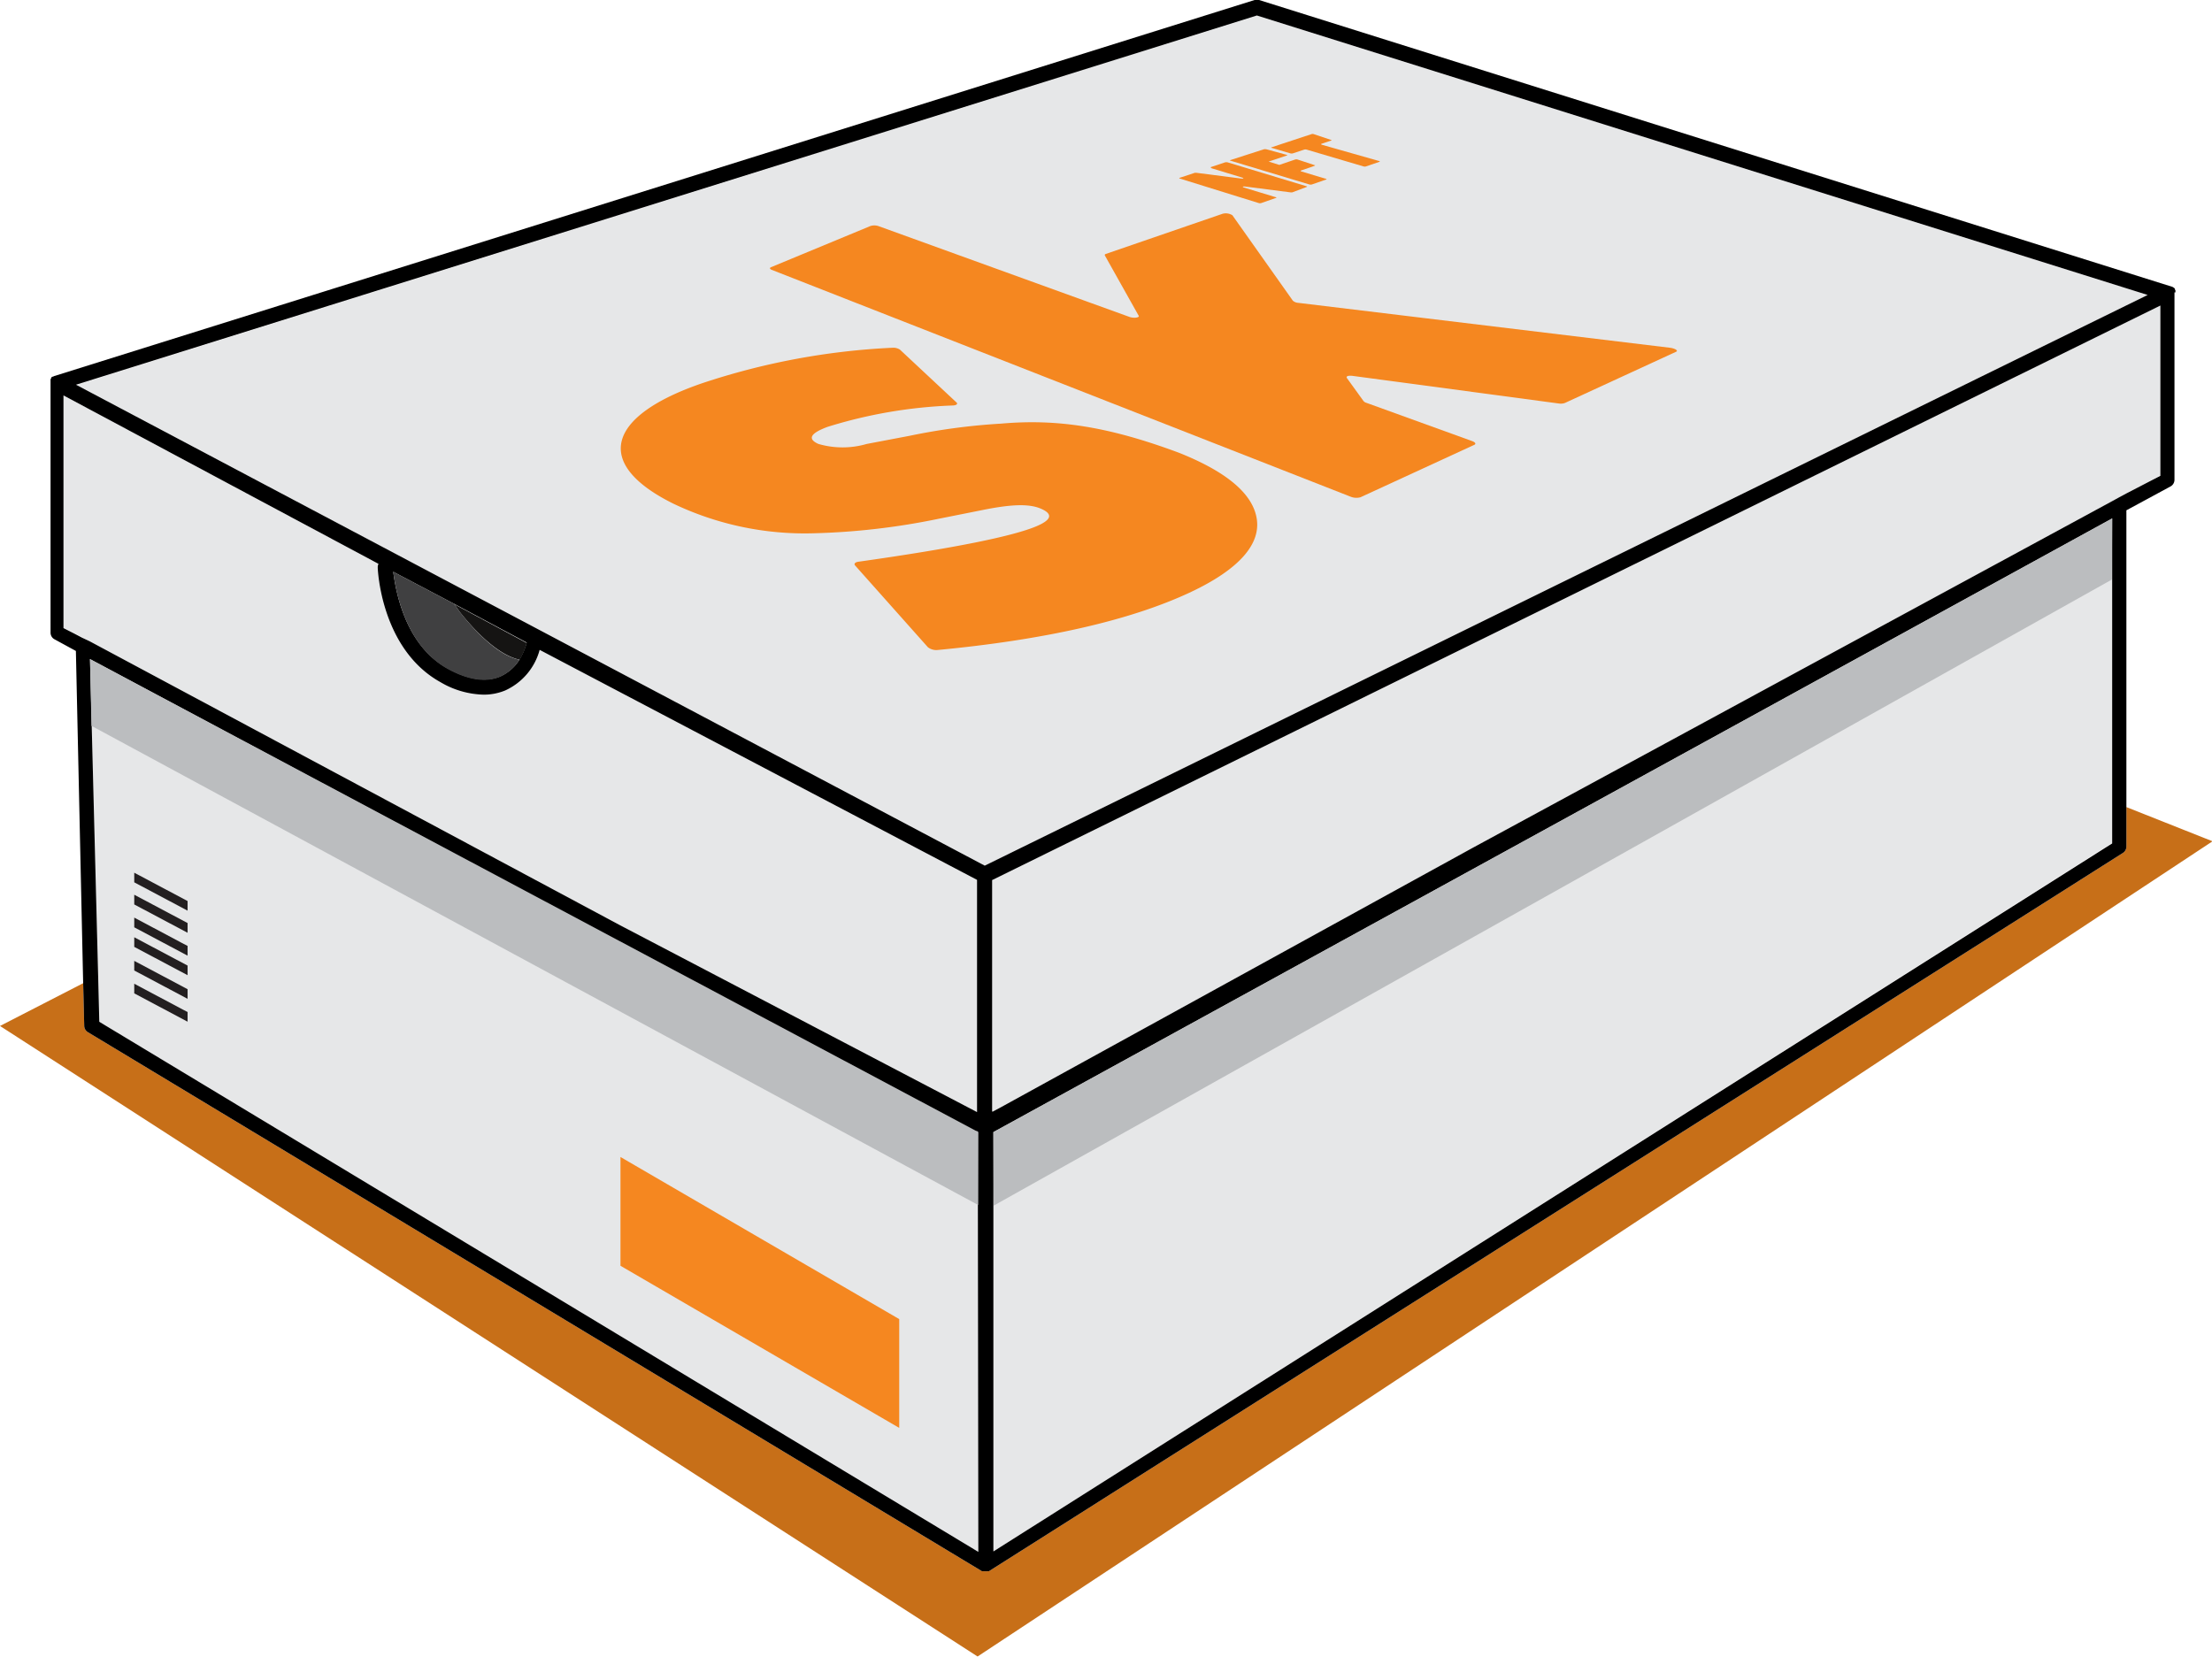<svg xmlns="http://www.w3.org/2000/svg" viewBox="0 0 206.95 155.02"><defs><style>.cls-1{fill:#c76f18;}.cls-2{fill:#e6e7e8;}.cls-3{fill:#151413;}.cls-4{fill:#221f1f;}.cls-5{fill:#404041;}.cls-6{fill:#bbbdbf;}.cls-7{fill:#f58720;}.cls-8{fill:#231f20;}</style></defs><g id="Layer_2" data-name="Layer 2"><g id="Layer_1-2" data-name="Layer 1"><path class="cls-1" d="M207,78.72,91.46,155,0,96,7.78,92,7.88,96a.71.71,0,0,0,.34.58l83.65,50.44h0l.1,0,.07,0a.5.5,0,0,0,.17,0,.4.4,0,0,0,.19,0l.06,0,.06,0h0l0,0h0l106.08-67.2a.71.71,0,0,0,.34-.6V75.52Z"/><polygon class="cls-2" points="197.61 48.52 197.61 78.87 92.94 145.17 92.94 105.23 141.4 78.98 197.61 48.52"/><path class="cls-2" d="M91.53,105.93v39.28L9.29,95.61l-.11-4.38L8.42,61.67l47,25.13,35.63,19h0l.12.06.06,0,.18,0Z"/><path class="cls-3" d="M49.27,60.16s0,0,0,.05a6.39,6.39,0,0,1-.65,1.52c-1-.2-2.91-1.09-5.61-4.47l-.5-.72Z"/><path class="cls-2" d="M91.78,82.15l0,22.47L58,86.57,8.38,60l-.72-.38-.72-.38-1-.51V37L35.41,52.76a.72.72,0,0,0-.07.33c0,.31.35,7.66,5.85,10.73A8.29,8.29,0,0,0,45.26,65a5.25,5.25,0,0,0,2-.39,5.84,5.84,0,0,0,3.23-3.8Z"/><polygon class="cls-2" points="202.12 28.59 202.12 44.47 199.03 46.14 198.32 46.52 197.61 46.91 158.02 68.37 137.84 79.3 92.54 104.53 92.16 82.35 202.12 28.59"/><path class="cls-4" d="M203,26.79Z"/><path class="cls-4" d="M203.21,26.88a.42.42,0,0,0-.16-.09l.15.07Z"/><polygon class="cls-2" points="200.93 27.6 92.24 81.73 7.11 36.03 117.59 1.45 200.93 27.6"/><path d="M203.53,27.36l0-.12s0,0,0-.07l-.06-.11s0,0,0-.06a.44.44,0,0,0-.1-.08.07.07,0,0,0,0,0,.42.42,0,0,0-.16-.09h0L117.8,0a.75.75,0,0,0-.42,0L5.07,35.19l0,0-.13.06a.12.12,0,0,0-.05,0l-.1.08,0,.06-.06.1,0,.08,0,.11s0,0,0,.08V59.2a.7.7,0,0,0,.37.62l2,1.09L7.78,92,7.88,96a.71.71,0,0,0,.34.58l83.65,50.44h0l.1,0,.07,0a.5.5,0,0,0,.17,0,.4.4,0,0,0,.19,0l.06,0,.06,0h0l0,0h0l106.08-67.2a.71.71,0,0,0,.34-.6V47.75l4.14-2.24a.71.71,0,0,0,.36-.63V27.36ZM7.66,59.66l-.72-.38-1-.51V37L35.41,52.76a.72.72,0,0,0-.07.33c0,.31.35,7.66,5.85,10.73A8.29,8.29,0,0,0,45.26,65a5.25,5.25,0,0,0,2-.39,5.84,5.84,0,0,0,3.23-3.8L91.41,82.33v21.73L58,86.57,8.38,60ZM36.79,53.5l5.7,3,6.78,3.62s0,0,0,.05a6.39,6.39,0,0,1-.65,1.52,4.12,4.12,0,0,1-1.84,1.61c-1.34.55-3,.29-4.89-.75C37.8,60.31,37,55.07,36.79,53.5Zm54.74,91.71L9.29,95.61l-.11-4.38L8.42,61.67l47,25.13,35.63,19h0l.12.06.06,0,.18,0h.07ZM92.13,81,7.11,36,117.59,1.45,200.93,27.6Zm105.48-2.08L92.94,145.17V105.93L197.61,48.51Zm4.51-34.4L199,46.14l-.71.38-.71.39L158,68.37,137.84,79.3,93.6,103.63l-.71.38-.07,0V82.35l109.3-53.76Z"/><path class="cls-5" d="M48.6,61.73a4.12,4.12,0,0,1-1.84,1.61c-1.34.55-3,.29-4.89-.75C37.8,60.31,37,55.07,36.79,53.5l5.7,3,.5.72C45.69,60.64,47.56,61.53,48.6,61.73Z"/><polygon class="cls-6" points="92.94 105.93 197.61 48.51 197.58 54.23 92.97 112.81 92.94 105.93"/><polygon class="cls-6" points="91.53 105.93 8.42 61.67 8.56 67.92 91.51 112.75 91.53 105.93"/><polygon class="cls-7" points="58.05 108.26 84.13 123.43 84.13 133.61 58.05 118.44 58.05 108.26"/><path class="cls-7" d="M113.3,15.63l1.32-.44a.61.61,0,0,1,.23,0l7.36,2.23c.08,0,.1.06.05.07L120.9,18h-.16l-4.27-.55c-.18,0-.27,0-.12.09l3,.91c.08,0,.1.06,0,.08L118,19a.4.4,0,0,1-.24,0l-7.37-2.29c-.07,0-.09-.06,0-.08l1.39-.46h.16l4.2.54c.17,0,.26,0,.12-.08l-2.89-.88C113.26,15.68,113.24,15.65,113.3,15.63Z"/><path class="cls-7" d="M120.35,14.48c.08,0,.1,0,.05.07l-1.71.57,1,.31,1.47-.5a.44.44,0,0,1,.25,0l1.57.52c.07,0,.08,0,0,.07l-1.27.44c-.06,0,0,.05,0,.07l2.33.7c.08,0,.1.06,0,.08l-1.3.45a.5.5,0,0,1-.24,0l-7.36-2.22c-.07,0-.09-.05,0-.07l3.1-1a.66.66,0,0,1,.24,0Z"/><path class="cls-7" d="M122.91,12.55l1.61.54c.06,0,.08.05,0,.07l-.9.3c-.05,0,0,0,0,.07L129,15.06c.08,0,.11.06.06.08l-1.26.43a.4.4,0,0,1-.24,0L122.25,14a.44.44,0,0,0-.23,0l-1.06.35a.5.5,0,0,1-.24,0L119,13.84c-.08,0-.1-.05,0-.07l3.73-1.23A.43.43,0,0,1,122.91,12.55Z"/><path class="cls-7" d="M91.94,47.72l-4.11.82A65.48,65.48,0,0,1,76.1,49.9,28.54,28.54,0,0,1,63,47.13c-7.57-3.75-6.2-8.22,2.69-11.27a65.9,65.9,0,0,1,17.8-3.32,1.15,1.15,0,0,1,.7.17l5.3,4.95c.14.13,0,.26-.32.28a44.69,44.69,0,0,0-11.74,2c-1.59.59-1.93,1.12-.86,1.6a8.08,8.08,0,0,0,4.52,0l4-.76a58.71,58.71,0,0,1,8.56-1.14c5.11-.45,9.92.21,16.69,2.74,4.5,1.8,6.93,3.88,7.25,6.24s-1.72,4.7-6.31,6.84c-5.58,2.6-13.53,4.41-23.55,5.36a1.28,1.28,0,0,1-.92-.26L80,52.91c-.13-.15,0-.31.32-.35,9-1.27,14.46-2.39,16.65-3.32,1.44-.61,1.55-1.15.42-1.64S94.57,47.19,91.94,47.72Z"/><path class="cls-7" d="M145.87,37.76l-19.26-2.58c-.41-.06-.71,0-.6.19l1.56,2.16a.55.55,0,0,0,.26.16l9.89,3.58c.3.11.4.26.22.35l-10.66,4.91a1.45,1.45,0,0,1-.91-.05L72.2,25.25c-.19-.08-.22-.18-.06-.25l9.29-3.85a1.25,1.25,0,0,1,.74,0l23.49,8.5c.4.15,1,.07.87-.11l-3.17-5.65c0-.05,0-.1.1-.13L114.39,20a1.17,1.17,0,0,1,.91.14l5.66,8a.88.88,0,0,0,.52.2l34.76,4.2c.47.06.8.27.58.37l-10.42,4.8A1.2,1.2,0,0,1,145.87,37.76Z"/><polygon class="cls-8" points="17.55 85.21 17.55 84.31 12.56 81.66 12.56 82.56 17.55 85.21"/><polygon class="cls-8" points="12.56 84.63 17.55 87.28 17.55 86.37 12.56 83.72 12.56 84.63"/><polyline class="cls-8" points="17.03 88.24 12.56 85.86 12.56 86.77 17.55 89.42 17.55 88.51 17.03 88.24"/><polygon class="cls-8" points="12.56 88.6 17.55 91.25 17.55 90.35 12.56 87.7 12.56 88.6"/><polygon class="cls-8" points="12.56 90.81 17.55 93.46 17.55 92.56 12.56 89.91 12.56 90.81"/><polygon class="cls-8" points="12.56 92.05 12.56 92.95 17.55 95.6 17.55 94.7 12.56 92.05"/></g></g></svg>